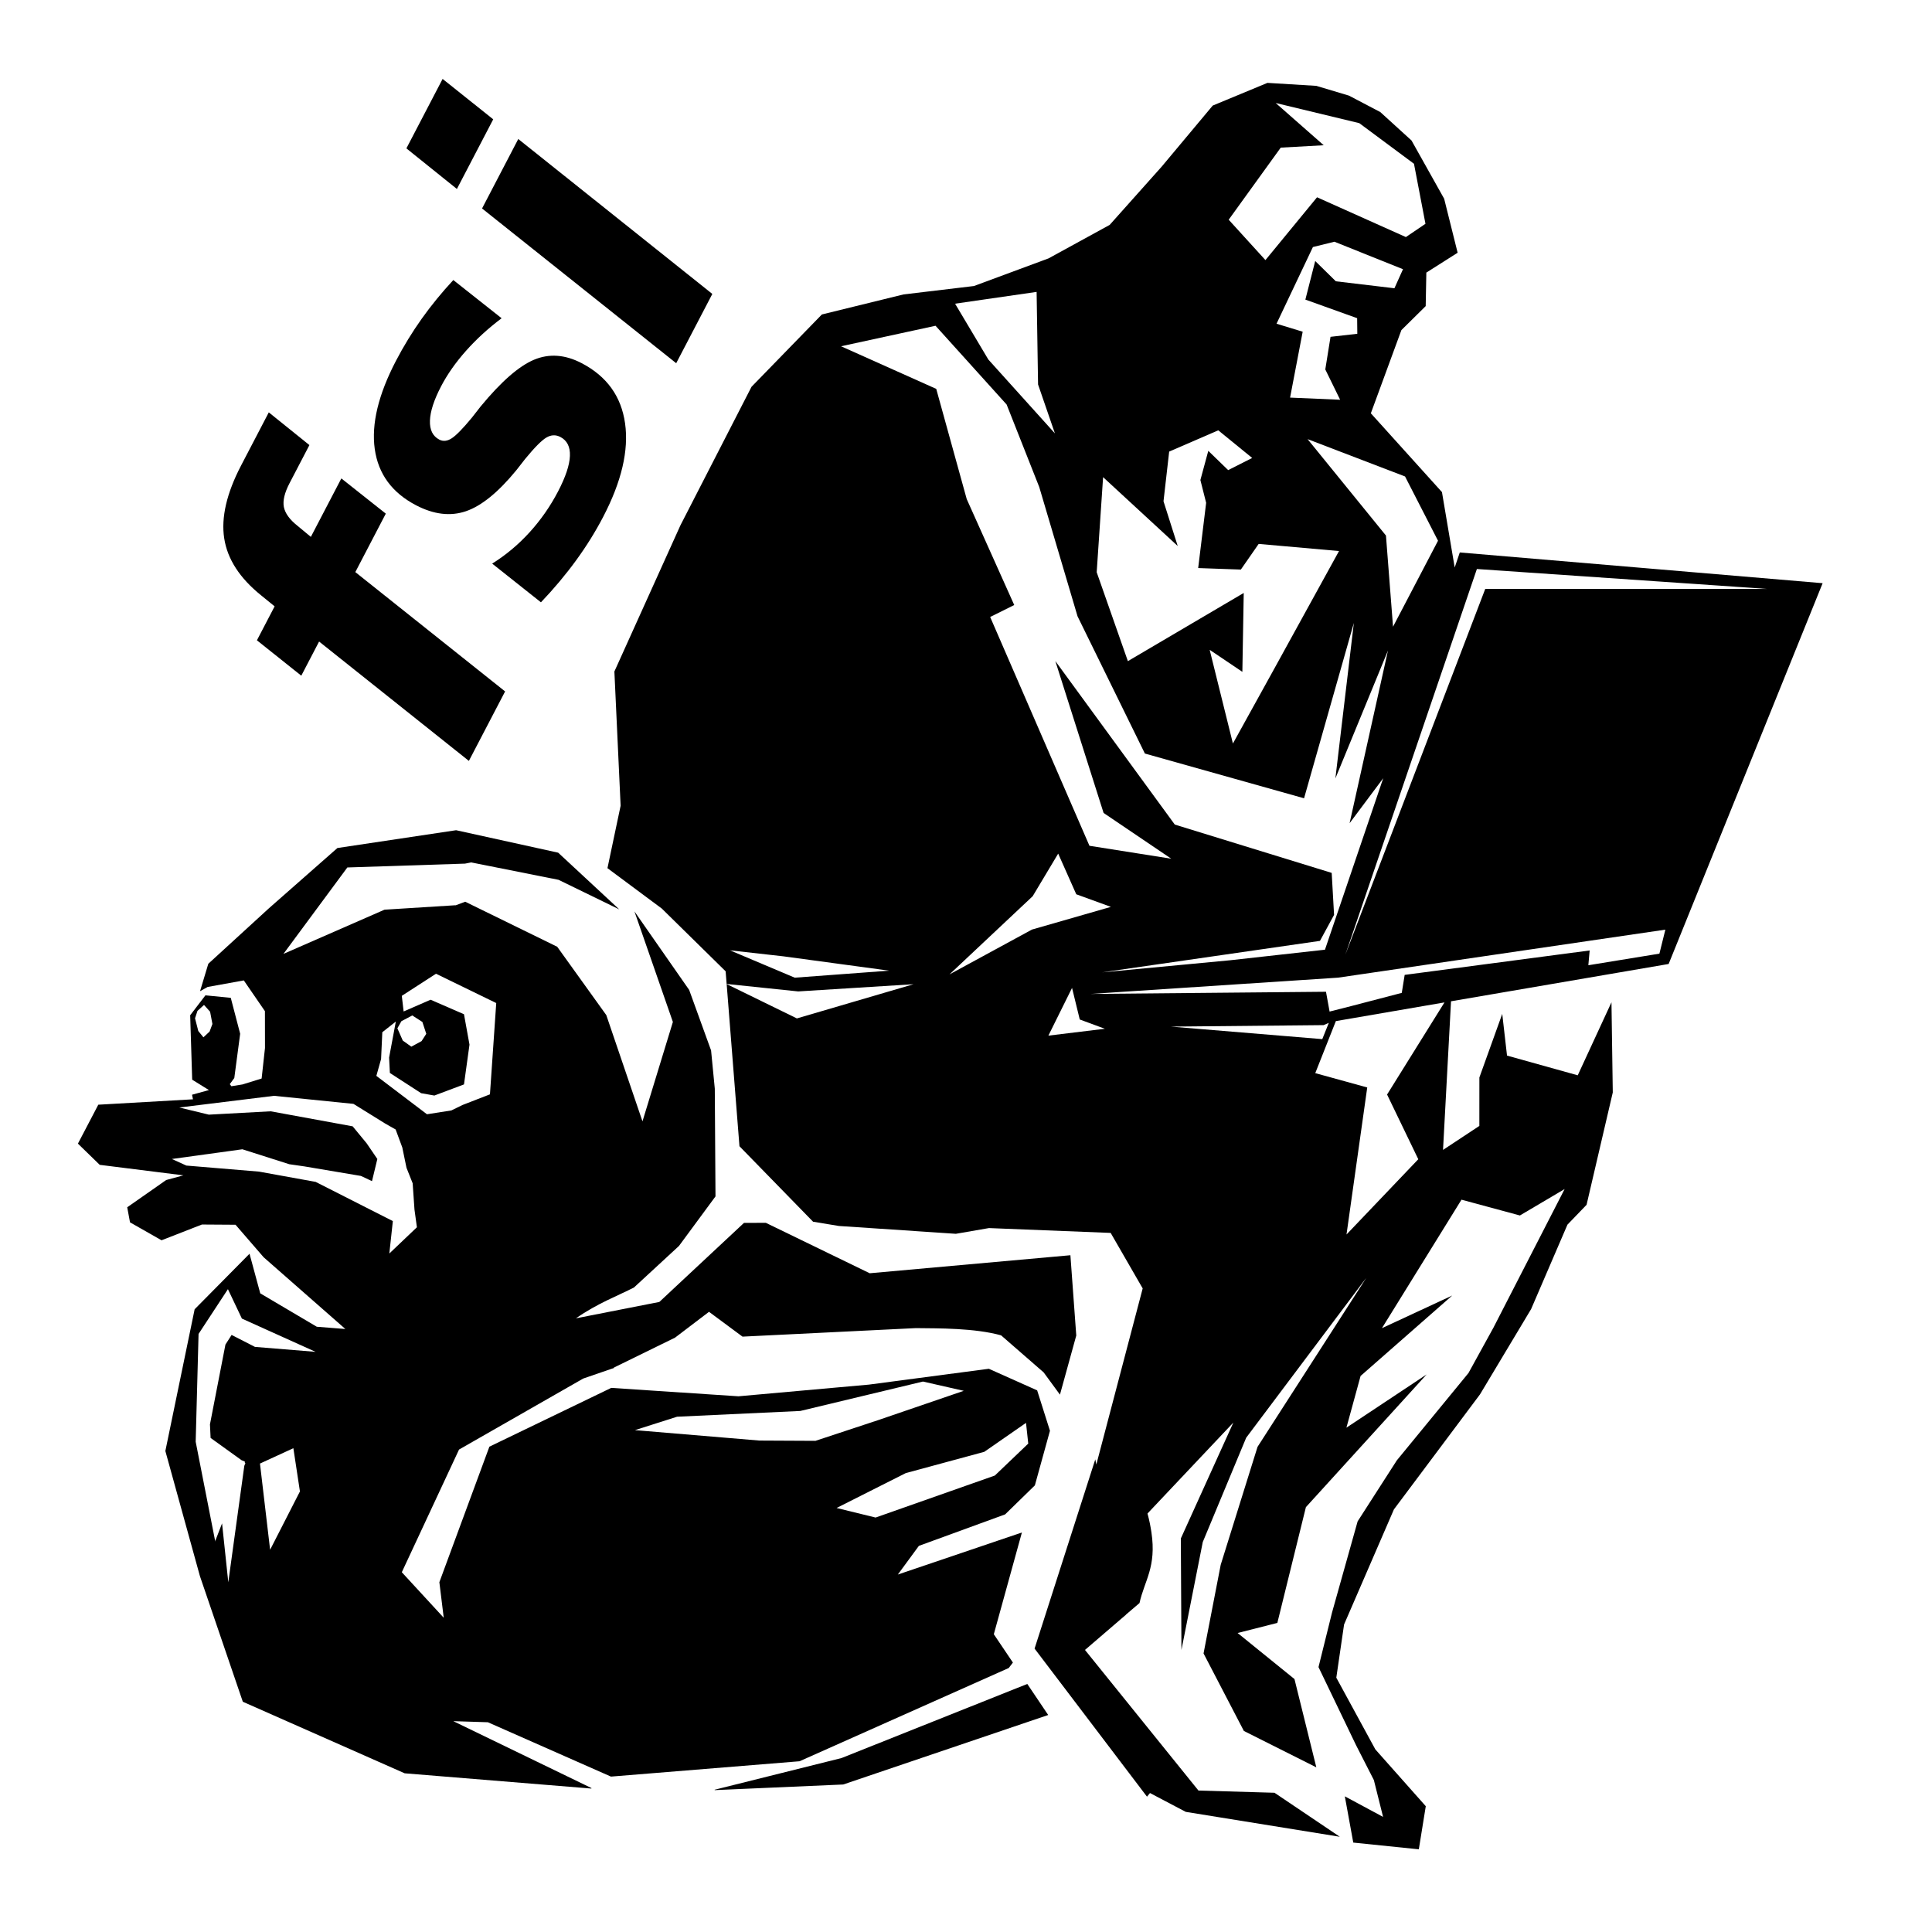 <?xml version="1.0" encoding="UTF-8" standalone="no"?>
<!-- Created with Inkscape (http://www.inkscape.org/) -->

<svg
   width="50mm"
   height="50mm"
   viewBox="-2 -2 50 50"
   version="1.1"
   id="svg2028"
   inkscape:version="1.2.1 (9c6d41e410, 2022-07-14, custom)"
   sodipodi:docname="Denkerducky_fsi.svg"
   inkscape:export-filename="Bestell/Denkerducky_fsi.png"
   inkscape:export-xdpi="2813.7107"
   inkscape:export-ydpi="2813.7107"
   xmlns:inkscape="http://www.inkscape.org/namespaces/inkscape"
   xmlns:sodipodi="http://sodipodi.sourceforge.net/DTD/sodipodi-0.dtd"
   xmlns="http://www.w3.org/2000/svg"
   xmlns:svg="http://www.w3.org/2000/svg">
  <sodipodi:namedview
     id="namedview2030"
     pagecolor="#ffffff"
     bordercolor="#999999"
     borderopacity="1"
     inkscape:showpageshadow="0"
     inkscape:pageopacity="0"
     inkscape:pagecheckerboard="0"
     inkscape:deskcolor="#d1d1d1"
     inkscape:document-units="mm"
     showgrid="false"
     inkscape:zoom="3.9238132"
     inkscape:cx="77.73051"
     inkscape:cy="102.57879"
     inkscape:window-width="1920"
     inkscape:window-height="1051"
     inkscape:window-x="0"
     inkscape:window-y="0"
     inkscape:window-maximized="1"
     inkscape:current-layer="layer1" />
  <defs
     id="defs2025" />
  <g
     inkscape:label="Ebene 1"
     inkscape:groupmode="layer"
     id="layer1"
     transform="translate(-104.538,-102.936)">
    <g
       id="g2432-7"
       transform="matrix(0.194,-0.372,0.372,0.194,39.461,95.115)"
       inkscape:export-filename="./denkerducky_fsi.png"
       inkscape:export-xdpi="413.06903"
       inkscape:export-ydpi="413.06903"
       style="fill:#000000">
      <g
         id="g1145-6-5"
         transform="matrix(0.353,0,0,-0.353,42.33,166.186)"
         style="fill:#000000">
        <path
           d="m 0,0 -1.785,-8.937 h -7.492 c -1.899,0 -3.29,-0.348 -4.165,-1.043 -0.871,-0.7 -1.476,-1.899 -1.804,-3.594 l -0.645,-3.004 h 11.52 l -1.864,-9.734 h -11.519 l -6.387,-32.852 h -13.691 l 6.39,32.852 h -6.73 l 1.898,9.734 h 6.692 l 0.609,2.965 c 0.938,4.715 2.891,8.164 5.856,10.344 C -20.152,-1.09 -15.93,0 -10.453,0 Z"
           style="fill:#000000;fill-opacity:1;fill-rule:nonzero;stroke:none"
           id="path1147-7-4" />
      </g>
      <g
         id="g1149-5-8"
         transform="matrix(0.353,0,0,-0.353,54.831,172.504)"
         style="fill:#000000">
        <path
           d="m 0,0 -2.015,-10.57 c -2.66,1.269 -5.309,2.23 -7.946,2.89 -2.636,0.66 -5.132,0.988 -7.492,0.988 -2.687,0 -4.758,-0.347 -6.215,-1.046 -1.457,-0.696 -2.187,-1.692 -2.187,-2.985 0,-0.758 0.406,-1.367 1.219,-1.824 0.808,-0.457 2.406,-0.937 4.789,-1.445 l 2.472,-0.457 c 5.5,-1.164 9.352,-2.668 11.559,-4.504 2.207,-1.836 3.309,-4.391 3.309,-7.66 0,-4.946 -1.942,-8.805 -5.817,-11.578 -3.879,-2.778 -9.305,-4.164 -16.277,-4.164 -2.914,0 -5.891,0.226 -8.934,0.683 -3.043,0.457 -6.148,1.141 -9.316,2.055 l 2.055,10.683 c 2.457,-1.445 5.089,-2.535 7.89,-3.269 2.801,-0.735 5.672,-1.106 8.61,-1.106 2.867,0 5.019,0.344 6.464,1.028 1.446,0.683 2.168,1.687 2.168,3.004 0,0.914 -0.406,1.625 -1.218,2.129 -0.809,0.507 -2.485,1.027 -5.016,1.558 l -2.473,0.457 c -4.867,1.016 -8.34,2.512 -10.418,4.488 -2.078,1.977 -3.117,4.715 -3.117,8.211 0,4.742 1.793,8.391 5.379,10.953 3.586,2.559 8.715,3.84 15.379,3.84 2.918,0 5.785,-0.199 8.613,-0.59 C -5.707,1.375 -2.863,0.785 0,0"
           style="fill:#000000;fill-opacity:1;fill-rule:nonzero;stroke:none"
           id="path1151-3-1" />
      </g>
      <g
         id="g1153-5-2"
         transform="matrix(0.353,0,0,-0.353,59.566,172.034)"
         style="fill:#000000">
        <path
           d="M 0,0 H 13.688 L 5.364,-42.586 H -8.289 Z M 3.196,16.578 H 16.883 L 14.715,5.473 H 0.989 Z"
           style="fill:#000000;fill-opacity:1;fill-rule:nonzero;stroke:none"
           id="path1155-6-8" />
      </g>
    </g>
    <g
       id="g12442-0"
       transform="matrix(1.249,0,0,1.249,72.593,90.994)"
       inkscape:export-filename="./denkerducky_fsi.png"
       inkscape:export-xdpi="413.06903"
       inkscape:export-ydpi="413.06903">
      <g
         id="g12446-3"
         transform="matrix(0.579,0,0,0.579,0.166,-44.043)">
        <path
           id="path6755-9-24-4"
           style="display:inline;fill:#000000;stroke-width:0.571;stroke-linecap:square;stroke-linejoin:round;paint-order:stroke fill markers"
           inkscape:label="seat ente"
           d="m 57.444,119.526 -4.248,0.637 -2.449,2.155 -2.171,1.987 -0.296,0.982 0.272,-0.152 1.294,-0.234 0.756,1.1 0.002,1.318 -0.12,1.093 -0.684,0.212 -0.398,0.064 -0.057,-0.075 0.161,-0.219 0.21,-1.584 -0.336,-1.285 -0.907,-0.09 -0.546,0.713 0.072,2.306 0.599,0.371 -0.604,0.167 0.033,0.164 -3.388,0.193 -0.729,1.393 0.78,0.759 2.995,0.376 -0.617,0.168 -1.394,0.975 0.1,0.539 1.128,0.642 1.446,-0.564 1.202,0.008 1.007,1.164 2.924,2.567 -1.023,-0.081 -2.023,-1.195 -0.384,-1.417 -1.964,1.987 -1.048,5.072 1.237,4.477 1.535,4.496 5.793,2.561 6.681,0.546 c 3.02e-4,-0.005 0.001,-0.01 0.002,-0.018 l -4.943,-2.394 1.237,0.039 4.405,1.945 6.749,-0.549 7.486,-3.337 0.149,-0.195 -0.683,-1.014 1.005,-3.641 -4.44,1.505 0.753,-1.026 3.087,-1.127 1.064,-1.038 0.54,-1.954 -0.458,-1.446 -1.729,-0.773 -4.292,0.567 -4.668,0.418 -4.553,-0.301 -4.361,2.104 -1.79,4.85 0.156,1.272 -1.5,-1.629 2.048,-4.39 4.444,-2.541 h 0.005 l 5.17e-4,-0.002 1.116,-0.384 -0.04,0.002 2.205,-1.08 1.215,-0.924 1.199,0.888 6.203,-0.305 c 0.827,0.01 2.094,-0.005 3.051,0.259 l 1.523,1.326 0.583,0.796 0.584,-2.116 -0.21,-2.873 -7.182,0.645 -3.718,-1.805 -0.782,0.003 -3.029,2.829 -2.984,0.586 c 0.776,-0.542 1.525,-0.817 2.077,-1.104 l 1.609,-1.485 1.308,-1.774 -0.025,-3.856 -0.133,-1.368 -0.784,-2.165 -1.959,-2.811 1.376,3.957 -1.088,3.557 -1.295,-3.803 -1.757,-2.446 -3.292,-1.611 -0.344,0.13 -0.005,-0.004 -2.539,0.159 -3.617,1.582 2.287,-3.093 4.2,-0.137 -5.17e-4,0.002 0.24,-0.047 0.005,0.005 5.16e-4,-10e-4 3.113,0.62 2.172,1.058 -2.185,-2.029 z m -0.72,5.136 2.156,1.049 -0.225,3.267 -0.979,0.38 -0.402,0.196 -0.873,0.137 -1.811,-1.374 0.169,-0.602 0.044,-0.96 0.484,-0.382 -0.241,1.29 0.028,0.55 1.128,0.73 -0.003,-0.005 0.467,0.083 1.06,-0.398 0.197,-1.424 -0.197,-1.087 -1.195,-0.52 -0.965,0.42 -0.065,-0.559 z m -8.302,1.117 0.218,0.242 0.083,0.439 -0.101,0.271 -0.221,0.206 -0.184,-0.226 -0.116,-0.455 0.087,-0.265 z m 7.454,0.376 0.361,0.233 0.139,0.424 -0.168,0.261 -0.367,0.199 -0.306,-0.219 -0.193,-0.438 0.144,-0.255 z m -4.948,2.876 2.842,0.288 1.137,0.705 0.373,0.212 0.238,0.643 0.15,0.726 0.221,0.556 0.065,0.941 0.087,0.633 -0.987,0.939 0.126,-1.16 -2.763,-1.403 -2.025,-0.367 -2.602,-0.217 -0.518,-0.235 2.523,-0.348 1.679,0.535 c 0.18,0.028 0.36,0.053 0.541,0.078 l 2.021,0.341 0.398,0.186 0.191,-0.792 -0.382,-0.561 -0.501,-0.608 -2.935,-0.538 -2.212,0.12 -1.057,-0.256 z m 31.043,1.394 -0.636,0.446 1.09,-0.08 z m -32.693,5.525 0.5,1.053 2.637,1.19 -2.17,-0.177 -0.835,-0.428 -0.221,0.345 -0.554,2.855 0.023,0.486 1.108,0.797 0.119,0.05 -0.005,0.033 0.023,0.018 -0.039,0.102 -0.573,4.166 -0.223,-2.109 -0.242,0.625 10e-4,0.037 -0.703,-3.583 0.103,-3.858 z m 24.873,3.306 1.46,0.332 -3.061,1.048 -2.246,0.742 -2.009,-0.01 -4.451,-0.373 1.507,-0.48 4.41,-0.206 z m 3.688,1.479 0.08,0.742 -1.196,1.143 -4.267,1.503 -1.396,-0.342 2.477,-1.249 2.809,-0.761 z m -26.219,0.907 0.235,1.547 -1.067,2.087 -0.363,-3.085 z m 26.265,8.436 -6.648,2.652 -4.542,1.134 v 5.2e-4 c 0.003,0.002 0.003,0.008 0.005,0.013 l 4.597,-0.201 7.336,-2.487 z"
           sodipodi:nodetypes="ccccccccccccccccccccccccccccccccccccccccccccccccccccccccccccccccccccccccccccccccccccccccccccccccccccccccccccccccccccccccccccccccccccccccccccccccccccccccccccccccccccccccccccccccccccccccccccccccccccccccccccccccccccccccccccccccccccccccc"
           inkscape:export-filename="denker_on_rubberducky.png"
           inkscape:export-xdpi="413.06903"
           inkscape:export-ydpi="413.06903" />
        <path
           id="path1086-8-7-0"
           style="display:inline;fill:#000000;fill-opacity:1;fill-rule:nonzero;stroke:none;stroke-width:0.036"
           inkscape:label="denker"
           d="m 86.479,92.781 -1.958,0.812 -1.832,2.191 -1.857,2.08 -2.187,1.198 -2.67,0.989 -2.521,0.301 -2.921,0.717 -2.517,2.587 -2.543,4.955 -2.365,5.235 0.223,4.804 -0.471,2.234 1.944,1.445 2.285,2.246 0.036,0.453 2.561,0.267 4.128,-0.258 -4.175,1.224 -2.513,-1.229 0.458,5.803 2.634,2.701 0.926,0.153 4.184,0.28 1.185,-0.205 4.355,0.173 1.146,1.987 -1.659,6.303 -0.037,-0.187 -2.173,6.773 4.023,5.299 0.107,-0.13 1.281,0.674 5.513,0.891 -2.338,-1.575 -2.721,-0.079 -4.061,-5.032 1.429,-1.228 0.03,-0.021 -0.002,-0.007 0.494,-0.422 c 0.176,-0.803 0.613,-1.285 0.427,-2.53 -0.031,-0.204 -0.073,-0.429 -0.141,-0.674 l 3.073,-3.255 -1.88,4.148 0.022,3.988 0.763,-3.86 1.554,-3.734 4.299,-5.723 -3.893,6.05 -1.318,4.221 -0.614,3.172 1.443,2.774 2.593,1.302 -0.782,-3.159 -2.035,-1.648 1.422,-0.361 1.022,-4.143 4.321,-4.75 -2.871,1.906 0.507,-1.851 3.279,-2.878 -2.515,1.168 2.847,-4.598 2.09,0.565 1.601,-0.946 -2.548,4.961 -0.893,1.623 -2.563,3.124 -1.404,2.185 -0.915,3.259 -0.485,1.956 1.345,2.797 0.636,1.245 0.33,1.319 -1.369,-0.736 0.302,1.655 2.346,0.241 0.249,-1.543 -1.805,-2.033 -1.397,-2.566 0.278,-1.904 1.784,-4.119 3.081,-4.117 1.828,-3.05 1.301,-3.023 0.684,-0.71 0.938,-4.021 -0.047,-3.226 -1.207,2.613 -2.531,-0.706 -0.171,-1.492 -0.818,2.276 -10e-4,1.733 -1.3,0.859 0.286,-5.319 7.788,-1.335 5.511,-13.627 -12.985,-1.1 -0.182,0.538 -0.456,-2.698 -2.545,-2.82 1.093,-2.977 0.87,-0.859 0.023,-1.199 1.12,-0.711 L 92.803,96.927 91.635,94.843 90.517,93.825 89.398,93.238 88.229,92.888 Z m 0.295,0.72 2.991,0.721 1.958,1.454 0.411,2.148 -0.701,0.475 -3.179,-1.424 -1.847,2.248 -1.315,-1.445 1.863,-2.58 1.538,-0.085 z m 2.101,4.965 2.455,0.983 -0.307,0.682 -2.096,-0.249 -0.739,-0.726 -0.352,1.381 1.853,0.665 0.006,0.558 -0.959,0.109 -0.187,1.167 0.531,1.085 -1.791,-0.077 0.451,-2.358 -0.936,-0.286 1.302,-2.744 z m -10.657,1.795 0.052,3.313 0.603,1.751 -2.383,-2.644 -1.19,-1.998 z m -3.617,1.212 2.544,2.819 1.167,2.952 1.371,4.627 2.41,4.911 5.696,1.601 1.782,-6.275 -0.661,5.565 1.882,-4.577 -1.373,6.178 1.203,-1.609 -2.085,6.137 -3.398,0.378 -4.581,0.433 7.8,-1.127 0.505,-0.93 -0.085,-1.503 -5.615,-1.729 -4.275,-5.852 1.727,5.436 2.422,1.638 -2.928,-0.463 -3.553,-8.188 0.861,-0.428 -1.7,-3.791 -1.091,-3.944 -3.407,-1.525 z m 10.118,3.742 1.214,0.989 -0.86,0.435 -0.711,-0.69 -0.283,1.045 0.206,0.815 -0.285,2.335 1.527,0.054 0.638,-0.918 2.875,0.255 c -1.238,2.254 -3.721,6.762 -3.797,6.888 l -0.832,-3.353 1.17,0.788 0.049,-2.823 -4.146,2.44 -1.116,-3.182 0.229,-3.402 2.671,2.464 -0.509,-1.601 0.203,-1.778 z m 3.196,0.315 3.488,1.336 1.18,2.3 -1.61,3.077 -0.253,-3.262 z m 6.059,4.648 10.395,0.713 -10.096,-5.1e-4 -5.007,13.092 z m -14.984,10.185 0.647,1.455 1.24,0.451 -2.825,0.812 -2.951,1.604 2.976,-2.797 z m 21.729,2.721 -0.213,0.859 -2.543,0.415 0.047,-0.529 -6.62,0.874 -0.104,0.644 -1.808,0.472 -0.775,0.197 -0.129,-0.709 -8.433,0.078 8.868,-0.583 z m -33.474,0.74 1.911,0.215 3.785,0.513 -3.378,0.251 z m 12.241,1.345 0.276,1.13 0.899,0.332 -2.022,0.246 z m 13.328,0.519 -2.054,3.297 1.117,2.315 -2.569,2.694 0.742,-5.262 -1.86,-0.513 0.737,-1.862 z m -4.139,0.732 -0.234,0.582 -5.413,-0.448 5.46,-0.053 z"
           sodipodi:nodetypes="ccccccccccccccccccccccccccccccccccccccccccccccccccccccccccccccccccccccccccccccccccccccccccccccccccccccccccccccccccccccccccccccccccccccccccccccccccccccccccccccccccccccccccccccccccccccccccccccccccccccccccccccccccccccccccccccccccccccccccccccccccccccc" />
      </g>
    </g>
  </g>
</svg>
